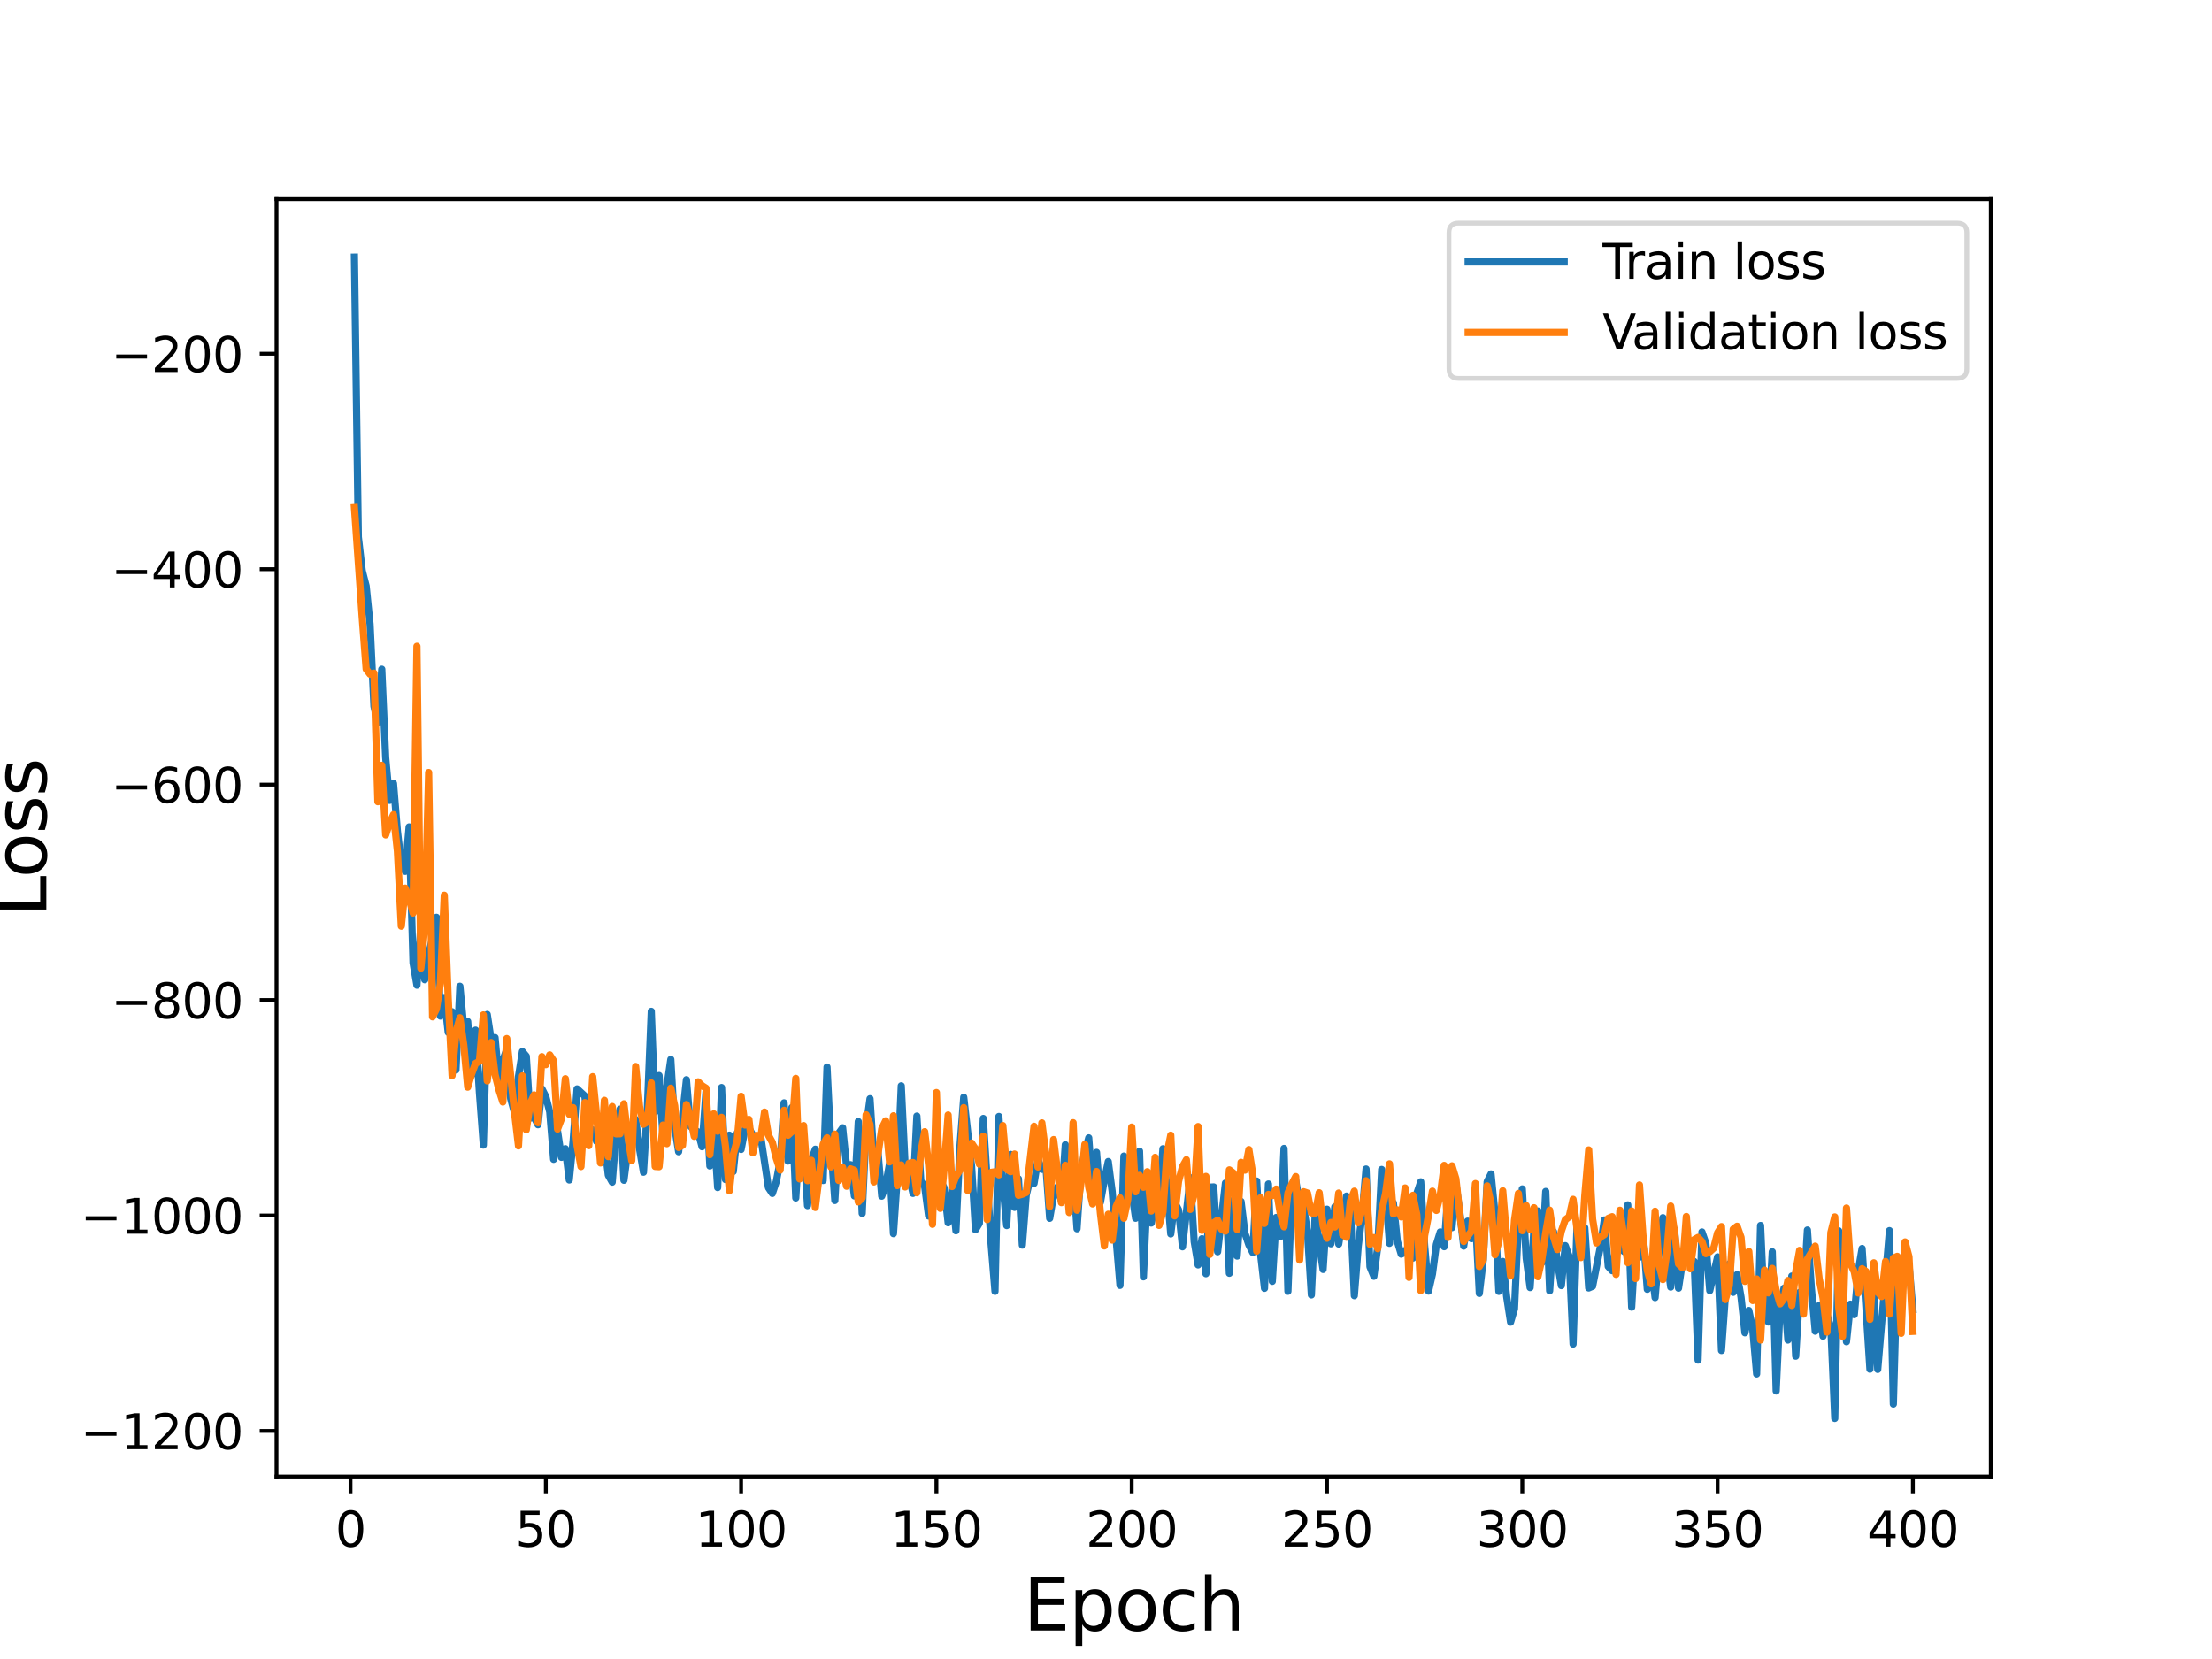 <?xml version="1.0" encoding="utf-8" standalone="no"?>
<!DOCTYPE svg PUBLIC "-//W3C//DTD SVG 1.1//EN"
  "http://www.w3.org/Graphics/SVG/1.1/DTD/svg11.dtd">
<svg height="345.6pt" version="1.1" viewBox="0 0 460.8 345.6" width="460.8pt" xmlns="http://www.w3.org/2000/svg" xmlns:xlink="http://www.w3.org/1999/xlink">
 <defs>
  <style type="text/css">*{stroke-linecap:butt;stroke-linejoin:round;}</style>
 </defs>
 <g id="figure_1">
  <g id="patch_1">
   <path d="M 0 345.6 
L 460.8 345.6 
L 460.8 0 
L 0 0 
z
" style="fill:#ffffff;"/>
  </g>
  <g id="axes_1">
   <g id="patch_2">
    <path d="M 57.6 307.584 
L 414.72 307.584 
L 414.72 41.472 
L 57.6 41.472 
z
" style="fill:#ffffff;"/>
   </g>
   <g id="matplotlib.axis_1">
    <g id="xtick_1">
     <g id="line2d_1">
      <defs>
       <path d="M 0 0 
L 0 3.5 
" id="m3356b178a2" style="stroke:#000000;stroke-width:0.8;"/>
      </defs>
      <g>
       <use style="stroke:#000000;stroke-width:0.8;" x="73.019" xlink:href="#m3356b178a2" y="307.584"/>
      </g>
     </g>
     <g id="text_1">
      <!-- 0 -->
      <g transform="translate(69.838 322.182)scale(0.1 -0.1)">
       <defs>
        <path d="M 2034 4250 
Q 1547 4250 1301 3770 
Q 1056 3291 1056 2328 
Q 1056 1369 1301 889 
Q 1547 409 2034 409 
Q 2525 409 2770 889 
Q 3016 1369 3016 2328 
Q 3016 3291 2770 3770 
Q 2525 4250 2034 4250 
z
M 2034 4750 
Q 2819 4750 3233 4129 
Q 3647 3509 3647 2328 
Q 3647 1150 3233 529 
Q 2819 -91 2034 -91 
Q 1250 -91 836 529 
Q 422 1150 422 2328 
Q 422 3509 836 4129 
Q 1250 4750 2034 4750 
z
" id="DejaVuSans-30" transform="scale(0.016)"/>
       </defs>
       <use xlink:href="#DejaVuSans-30"/>
      </g>
     </g>
    </g>
    <g id="xtick_2">
     <g id="line2d_2">
      <g>
       <use style="stroke:#000000;stroke-width:0.8;" x="113.703" xlink:href="#m3356b178a2" y="307.584"/>
      </g>
     </g>
     <g id="text_2">
      <!-- 50 -->
      <g transform="translate(107.34 322.182)scale(0.1 -0.1)">
       <defs>
        <path d="M 691 4666 
L 3169 4666 
L 3169 4134 
L 1269 4134 
L 1269 2991 
Q 1406 3038 1543 3061 
Q 1681 3084 1819 3084 
Q 2600 3084 3056 2656 
Q 3513 2228 3513 1497 
Q 3513 744 3044 326 
Q 2575 -91 1722 -91 
Q 1428 -91 1123 -41 
Q 819 9 494 109 
L 494 744 
Q 775 591 1075 516 
Q 1375 441 1709 441 
Q 2250 441 2565 725 
Q 2881 1009 2881 1497 
Q 2881 1984 2565 2268 
Q 2250 2553 1709 2553 
Q 1456 2553 1204 2497 
Q 953 2441 691 2322 
L 691 4666 
z
" id="DejaVuSans-35" transform="scale(0.016)"/>
       </defs>
       <use xlink:href="#DejaVuSans-35"/>
       <use x="63.623" xlink:href="#DejaVuSans-30"/>
      </g>
     </g>
    </g>
    <g id="xtick_3">
     <g id="line2d_3">
      <g>
       <use style="stroke:#000000;stroke-width:0.8;" x="154.386" xlink:href="#m3356b178a2" y="307.584"/>
      </g>
     </g>
     <g id="text_3">
      <!-- 100 -->
      <g transform="translate(144.842 322.182)scale(0.1 -0.1)">
       <defs>
        <path d="M 794 531 
L 1825 531 
L 1825 4091 
L 703 3866 
L 703 4441 
L 1819 4666 
L 2450 4666 
L 2450 531 
L 3481 531 
L 3481 0 
L 794 0 
L 794 531 
z
" id="DejaVuSans-31" transform="scale(0.016)"/>
       </defs>
       <use xlink:href="#DejaVuSans-31"/>
       <use x="63.623" xlink:href="#DejaVuSans-30"/>
       <use x="127.246" xlink:href="#DejaVuSans-30"/>
      </g>
     </g>
    </g>
    <g id="xtick_4">
     <g id="line2d_4">
      <g>
       <use style="stroke:#000000;stroke-width:0.8;" x="195.07" xlink:href="#m3356b178a2" y="307.584"/>
      </g>
     </g>
     <g id="text_4">
      <!-- 150 -->
      <g transform="translate(185.526 322.182)scale(0.1 -0.1)">
       <use xlink:href="#DejaVuSans-31"/>
       <use x="63.623" xlink:href="#DejaVuSans-35"/>
       <use x="127.246" xlink:href="#DejaVuSans-30"/>
      </g>
     </g>
    </g>
    <g id="xtick_5">
     <g id="line2d_5">
      <g>
       <use style="stroke:#000000;stroke-width:0.8;" x="235.753" xlink:href="#m3356b178a2" y="307.584"/>
      </g>
     </g>
     <g id="text_5">
      <!-- 200 -->
      <g transform="translate(226.209 322.182)scale(0.1 -0.1)">
       <defs>
        <path d="M 1228 531 
L 3431 531 
L 3431 0 
L 469 0 
L 469 531 
Q 828 903 1448 1529 
Q 2069 2156 2228 2338 
Q 2531 2678 2651 2914 
Q 2772 3150 2772 3378 
Q 2772 3750 2511 3984 
Q 2250 4219 1831 4219 
Q 1534 4219 1204 4116 
Q 875 4013 500 3803 
L 500 4441 
Q 881 4594 1212 4672 
Q 1544 4750 1819 4750 
Q 2544 4750 2975 4387 
Q 3406 4025 3406 3419 
Q 3406 3131 3298 2873 
Q 3191 2616 2906 2266 
Q 2828 2175 2409 1742 
Q 1991 1309 1228 531 
z
" id="DejaVuSans-32" transform="scale(0.016)"/>
       </defs>
       <use xlink:href="#DejaVuSans-32"/>
       <use x="63.623" xlink:href="#DejaVuSans-30"/>
       <use x="127.246" xlink:href="#DejaVuSans-30"/>
      </g>
     </g>
    </g>
    <g id="xtick_6">
     <g id="line2d_6">
      <g>
       <use style="stroke:#000000;stroke-width:0.8;" x="276.437" xlink:href="#m3356b178a2" y="307.584"/>
      </g>
     </g>
     <g id="text_6">
      <!-- 250 -->
      <g transform="translate(266.893 322.182)scale(0.1 -0.1)">
       <use xlink:href="#DejaVuSans-32"/>
       <use x="63.623" xlink:href="#DejaVuSans-35"/>
       <use x="127.246" xlink:href="#DejaVuSans-30"/>
      </g>
     </g>
    </g>
    <g id="xtick_7">
     <g id="line2d_7">
      <g>
       <use style="stroke:#000000;stroke-width:0.8;" x="317.12" xlink:href="#m3356b178a2" y="307.584"/>
      </g>
     </g>
     <g id="text_7">
      <!-- 300 -->
      <g transform="translate(307.576 322.182)scale(0.1 -0.1)">
       <defs>
        <path d="M 2597 2516 
Q 3050 2419 3304 2112 
Q 3559 1806 3559 1356 
Q 3559 666 3084 287 
Q 2609 -91 1734 -91 
Q 1441 -91 1130 -33 
Q 819 25 488 141 
L 488 750 
Q 750 597 1062 519 
Q 1375 441 1716 441 
Q 2309 441 2620 675 
Q 2931 909 2931 1356 
Q 2931 1769 2642 2001 
Q 2353 2234 1838 2234 
L 1294 2234 
L 1294 2753 
L 1863 2753 
Q 2328 2753 2575 2939 
Q 2822 3125 2822 3475 
Q 2822 3834 2567 4026 
Q 2313 4219 1838 4219 
Q 1578 4219 1281 4162 
Q 984 4106 628 3988 
L 628 4550 
Q 988 4650 1302 4700 
Q 1616 4750 1894 4750 
Q 2613 4750 3031 4423 
Q 3450 4097 3450 3541 
Q 3450 3153 3228 2886 
Q 3006 2619 2597 2516 
z
" id="DejaVuSans-33" transform="scale(0.016)"/>
       </defs>
       <use xlink:href="#DejaVuSans-33"/>
       <use x="63.623" xlink:href="#DejaVuSans-30"/>
       <use x="127.246" xlink:href="#DejaVuSans-30"/>
      </g>
     </g>
    </g>
    <g id="xtick_8">
     <g id="line2d_8">
      <g>
       <use style="stroke:#000000;stroke-width:0.8;" x="357.804" xlink:href="#m3356b178a2" y="307.584"/>
      </g>
     </g>
     <g id="text_8">
      <!-- 350 -->
      <g transform="translate(348.26 322.182)scale(0.1 -0.1)">
       <use xlink:href="#DejaVuSans-33"/>
       <use x="63.623" xlink:href="#DejaVuSans-35"/>
       <use x="127.246" xlink:href="#DejaVuSans-30"/>
      </g>
     </g>
    </g>
    <g id="xtick_9">
     <g id="line2d_9">
      <g>
       <use style="stroke:#000000;stroke-width:0.8;" x="398.487" xlink:href="#m3356b178a2" y="307.584"/>
      </g>
     </g>
     <g id="text_9">
      <!-- 400 -->
      <g transform="translate(388.944 322.182)scale(0.1 -0.1)">
       <defs>
        <path d="M 2419 4116 
L 825 1625 
L 2419 1625 
L 2419 4116 
z
M 2253 4666 
L 3047 4666 
L 3047 1625 
L 3713 1625 
L 3713 1100 
L 3047 1100 
L 3047 0 
L 2419 0 
L 2419 1100 
L 313 1100 
L 313 1709 
L 2253 4666 
z
" id="DejaVuSans-34" transform="scale(0.016)"/>
       </defs>
       <use xlink:href="#DejaVuSans-34"/>
       <use x="63.623" xlink:href="#DejaVuSans-30"/>
       <use x="127.246" xlink:href="#DejaVuSans-30"/>
      </g>
     </g>
    </g>
    <g id="text_10">
     <!-- Epoch -->
     <g transform="translate(213.194 339.66)scale(0.15 -0.15)">
      <defs>
       <path d="M 628 4666 
L 3578 4666 
L 3578 4134 
L 1259 4134 
L 1259 2753 
L 3481 2753 
L 3481 2222 
L 1259 2222 
L 1259 531 
L 3634 531 
L 3634 0 
L 628 0 
L 628 4666 
z
" id="DejaVuSans-45" transform="scale(0.016)"/>
       <path d="M 1159 525 
L 1159 -1331 
L 581 -1331 
L 581 3500 
L 1159 3500 
L 1159 2969 
Q 1341 3281 1617 3432 
Q 1894 3584 2278 3584 
Q 2916 3584 3314 3078 
Q 3713 2572 3713 1747 
Q 3713 922 3314 415 
Q 2916 -91 2278 -91 
Q 1894 -91 1617 61 
Q 1341 213 1159 525 
z
M 3116 1747 
Q 3116 2381 2855 2742 
Q 2594 3103 2138 3103 
Q 1681 3103 1420 2742 
Q 1159 2381 1159 1747 
Q 1159 1113 1420 752 
Q 1681 391 2138 391 
Q 2594 391 2855 752 
Q 3116 1113 3116 1747 
z
" id="DejaVuSans-70" transform="scale(0.016)"/>
       <path d="M 1959 3097 
Q 1497 3097 1228 2736 
Q 959 2375 959 1747 
Q 959 1119 1226 758 
Q 1494 397 1959 397 
Q 2419 397 2687 759 
Q 2956 1122 2956 1747 
Q 2956 2369 2687 2733 
Q 2419 3097 1959 3097 
z
M 1959 3584 
Q 2709 3584 3137 3096 
Q 3566 2609 3566 1747 
Q 3566 888 3137 398 
Q 2709 -91 1959 -91 
Q 1206 -91 779 398 
Q 353 888 353 1747 
Q 353 2609 779 3096 
Q 1206 3584 1959 3584 
z
" id="DejaVuSans-6f" transform="scale(0.016)"/>
       <path d="M 3122 3366 
L 3122 2828 
Q 2878 2963 2633 3030 
Q 2388 3097 2138 3097 
Q 1578 3097 1268 2742 
Q 959 2388 959 1747 
Q 959 1106 1268 751 
Q 1578 397 2138 397 
Q 2388 397 2633 464 
Q 2878 531 3122 666 
L 3122 134 
Q 2881 22 2623 -34 
Q 2366 -91 2075 -91 
Q 1284 -91 818 406 
Q 353 903 353 1747 
Q 353 2603 823 3093 
Q 1294 3584 2113 3584 
Q 2378 3584 2631 3529 
Q 2884 3475 3122 3366 
z
" id="DejaVuSans-63" transform="scale(0.016)"/>
       <path d="M 3513 2113 
L 3513 0 
L 2938 0 
L 2938 2094 
Q 2938 2591 2744 2837 
Q 2550 3084 2163 3084 
Q 1697 3084 1428 2787 
Q 1159 2491 1159 1978 
L 1159 0 
L 581 0 
L 581 4863 
L 1159 4863 
L 1159 2956 
Q 1366 3272 1645 3428 
Q 1925 3584 2291 3584 
Q 2894 3584 3203 3211 
Q 3513 2838 3513 2113 
z
" id="DejaVuSans-68" transform="scale(0.016)"/>
      </defs>
      <use xlink:href="#DejaVuSans-45"/>
      <use x="63.184" xlink:href="#DejaVuSans-70"/>
      <use x="126.66" xlink:href="#DejaVuSans-6f"/>
      <use x="187.842" xlink:href="#DejaVuSans-63"/>
      <use x="242.822" xlink:href="#DejaVuSans-68"/>
     </g>
    </g>
   </g>
   <g id="matplotlib.axis_2">
    <g id="ytick_1">
     <g id="line2d_10">
      <defs>
       <path d="M 0 0 
L -3.5 0 
" id="m4e5c929702" style="stroke:#000000;stroke-width:0.8;"/>
      </defs>
      <g>
       <use style="stroke:#000000;stroke-width:0.8;" x="57.6" xlink:href="#m4e5c929702" y="298.089"/>
      </g>
     </g>
     <g id="text_11">
      <!-- −1200 -->
      <g transform="translate(16.77 301.888)scale(0.1 -0.1)">
       <defs>
        <path d="M 678 2272 
L 4684 2272 
L 4684 1741 
L 678 1741 
L 678 2272 
z
" id="DejaVuSans-2212" transform="scale(0.016)"/>
       </defs>
       <use xlink:href="#DejaVuSans-2212"/>
       <use x="83.789" xlink:href="#DejaVuSans-31"/>
       <use x="147.412" xlink:href="#DejaVuSans-32"/>
       <use x="211.035" xlink:href="#DejaVuSans-30"/>
       <use x="274.658" xlink:href="#DejaVuSans-30"/>
      </g>
     </g>
    </g>
    <g id="ytick_2">
     <g id="line2d_11">
      <g>
       <use style="stroke:#000000;stroke-width:0.8;" x="57.6" xlink:href="#m4e5c929702" y="253.209"/>
      </g>
     </g>
     <g id="text_12">
      <!-- −1000 -->
      <g transform="translate(16.77 257.008)scale(0.1 -0.1)">
       <use xlink:href="#DejaVuSans-2212"/>
       <use x="83.789" xlink:href="#DejaVuSans-31"/>
       <use x="147.412" xlink:href="#DejaVuSans-30"/>
       <use x="211.035" xlink:href="#DejaVuSans-30"/>
       <use x="274.658" xlink:href="#DejaVuSans-30"/>
      </g>
     </g>
    </g>
    <g id="ytick_3">
     <g id="line2d_12">
      <g>
       <use style="stroke:#000000;stroke-width:0.8;" x="57.6" xlink:href="#m4e5c929702" y="208.328"/>
      </g>
     </g>
     <g id="text_13">
      <!-- −800 -->
      <g transform="translate(23.133 212.127)scale(0.1 -0.1)">
       <defs>
        <path d="M 2034 2216 
Q 1584 2216 1326 1975 
Q 1069 1734 1069 1313 
Q 1069 891 1326 650 
Q 1584 409 2034 409 
Q 2484 409 2743 651 
Q 3003 894 3003 1313 
Q 3003 1734 2745 1975 
Q 2488 2216 2034 2216 
z
M 1403 2484 
Q 997 2584 770 2862 
Q 544 3141 544 3541 
Q 544 4100 942 4425 
Q 1341 4750 2034 4750 
Q 2731 4750 3128 4425 
Q 3525 4100 3525 3541 
Q 3525 3141 3298 2862 
Q 3072 2584 2669 2484 
Q 3125 2378 3379 2068 
Q 3634 1759 3634 1313 
Q 3634 634 3220 271 
Q 2806 -91 2034 -91 
Q 1263 -91 848 271 
Q 434 634 434 1313 
Q 434 1759 690 2068 
Q 947 2378 1403 2484 
z
M 1172 3481 
Q 1172 3119 1398 2916 
Q 1625 2713 2034 2713 
Q 2441 2713 2670 2916 
Q 2900 3119 2900 3481 
Q 2900 3844 2670 4047 
Q 2441 4250 2034 4250 
Q 1625 4250 1398 4047 
Q 1172 3844 1172 3481 
z
" id="DejaVuSans-38" transform="scale(0.016)"/>
       </defs>
       <use xlink:href="#DejaVuSans-2212"/>
       <use x="83.789" xlink:href="#DejaVuSans-38"/>
       <use x="147.412" xlink:href="#DejaVuSans-30"/>
       <use x="211.035" xlink:href="#DejaVuSans-30"/>
      </g>
     </g>
    </g>
    <g id="ytick_4">
     <g id="line2d_13">
      <g>
       <use style="stroke:#000000;stroke-width:0.8;" x="57.6" xlink:href="#m4e5c929702" y="163.448"/>
      </g>
     </g>
     <g id="text_14">
      <!-- −600 -->
      <g transform="translate(23.133 167.247)scale(0.1 -0.1)">
       <defs>
        <path d="M 2113 2584 
Q 1688 2584 1439 2293 
Q 1191 2003 1191 1497 
Q 1191 994 1439 701 
Q 1688 409 2113 409 
Q 2538 409 2786 701 
Q 3034 994 3034 1497 
Q 3034 2003 2786 2293 
Q 2538 2584 2113 2584 
z
M 3366 4563 
L 3366 3988 
Q 3128 4100 2886 4159 
Q 2644 4219 2406 4219 
Q 1781 4219 1451 3797 
Q 1122 3375 1075 2522 
Q 1259 2794 1537 2939 
Q 1816 3084 2150 3084 
Q 2853 3084 3261 2657 
Q 3669 2231 3669 1497 
Q 3669 778 3244 343 
Q 2819 -91 2113 -91 
Q 1303 -91 875 529 
Q 447 1150 447 2328 
Q 447 3434 972 4092 
Q 1497 4750 2381 4750 
Q 2619 4750 2861 4703 
Q 3103 4656 3366 4563 
z
" id="DejaVuSans-36" transform="scale(0.016)"/>
       </defs>
       <use xlink:href="#DejaVuSans-2212"/>
       <use x="83.789" xlink:href="#DejaVuSans-36"/>
       <use x="147.412" xlink:href="#DejaVuSans-30"/>
       <use x="211.035" xlink:href="#DejaVuSans-30"/>
      </g>
     </g>
    </g>
    <g id="ytick_5">
     <g id="line2d_14">
      <g>
       <use style="stroke:#000000;stroke-width:0.8;" x="57.6" xlink:href="#m4e5c929702" y="118.567"/>
      </g>
     </g>
     <g id="text_15">
      <!-- −400 -->
      <g transform="translate(23.133 122.366)scale(0.1 -0.1)">
       <use xlink:href="#DejaVuSans-2212"/>
       <use x="83.789" xlink:href="#DejaVuSans-34"/>
       <use x="147.412" xlink:href="#DejaVuSans-30"/>
       <use x="211.035" xlink:href="#DejaVuSans-30"/>
      </g>
     </g>
    </g>
    <g id="ytick_6">
     <g id="line2d_15">
      <g>
       <use style="stroke:#000000;stroke-width:0.8;" x="57.6" xlink:href="#m4e5c929702" y="73.687"/>
      </g>
     </g>
     <g id="text_16">
      <!-- −200 -->
      <g transform="translate(23.133 77.486)scale(0.1 -0.1)">
       <use xlink:href="#DejaVuSans-2212"/>
       <use x="83.789" xlink:href="#DejaVuSans-32"/>
       <use x="147.412" xlink:href="#DejaVuSans-30"/>
       <use x="211.035" xlink:href="#DejaVuSans-30"/>
      </g>
     </g>
    </g>
    <g id="text_17">
     <!-- Loss -->
     <g transform="translate(9.651 190.979)rotate(-90)scale(0.15 -0.15)">
      <defs>
       <path d="M 628 4666 
L 1259 4666 
L 1259 531 
L 3531 531 
L 3531 0 
L 628 0 
L 628 4666 
z
" id="DejaVuSans-4c" transform="scale(0.016)"/>
       <path d="M 2834 3397 
L 2834 2853 
Q 2591 2978 2328 3040 
Q 2066 3103 1784 3103 
Q 1356 3103 1142 2972 
Q 928 2841 928 2578 
Q 928 2378 1081 2264 
Q 1234 2150 1697 2047 
L 1894 2003 
Q 2506 1872 2764 1633 
Q 3022 1394 3022 966 
Q 3022 478 2636 193 
Q 2250 -91 1575 -91 
Q 1294 -91 989 -36 
Q 684 19 347 128 
L 347 722 
Q 666 556 975 473 
Q 1284 391 1588 391 
Q 1994 391 2212 530 
Q 2431 669 2431 922 
Q 2431 1156 2273 1281 
Q 2116 1406 1581 1522 
L 1381 1569 
Q 847 1681 609 1914 
Q 372 2147 372 2553 
Q 372 3047 722 3315 
Q 1072 3584 1716 3584 
Q 2034 3584 2315 3537 
Q 2597 3491 2834 3397 
z
" id="DejaVuSans-73" transform="scale(0.016)"/>
      </defs>
      <use xlink:href="#DejaVuSans-4c"/>
      <use x="53.963" xlink:href="#DejaVuSans-6f"/>
      <use x="115.145" xlink:href="#DejaVuSans-73"/>
      <use x="167.244" xlink:href="#DejaVuSans-73"/>
     </g>
    </g>
   </g>
   <g id="line2d_16">
    <path clip-path="url(#pac9799d98a)" d="M 73.833 53.568 
L 74.646 111.879 
L 75.46 118.895 
L 76.274 122.078 
L 77.087 130.046 
L 77.901 147.145 
L 78.715 150.592 
L 79.528 139.413 
L 80.342 157.846 
L 81.156 166.731 
L 81.969 163.207 
L 82.783 173.122 
L 83.597 180.081 
L 84.41 181.518 
L 85.224 172.257 
L 86.038 200.57 
L 86.851 205.242 
L 87.665 192.793 
L 88.479 204.099 
L 89.292 198.663 
L 90.106 195.485 
L 90.92 191.103 
L 91.733 211.665 
L 92.547 207.805 
L 93.361 215.055 
L 94.174 210.76 
L 94.988 222.894 
L 95.802 205.456 
L 96.616 214.115 
L 97.429 212.799 
L 98.243 223.945 
L 99.057 214.6 
L 99.87 227.644 
L 100.684 238.54 
L 101.498 211.329 
L 102.311 216.637 
L 103.125 216.149 
L 103.939 225.157 
L 104.752 220.846 
L 105.566 218.654 
L 106.38 228.878 
L 107.193 231.876 
L 108.007 224.241 
L 108.821 219.056 
L 109.634 220.035 
L 110.448 232.911 
L 111.262 232.735 
L 112.075 234.304 
L 112.889 226.825 
L 113.703 228.44 
L 114.516 231.619 
L 115.33 241.506 
L 116.144 235.604 
L 116.957 241.097 
L 117.771 239.296 
L 118.585 245.817 
L 119.398 237.579 
L 120.212 226.837 
L 121.839 228.337 
L 122.653 236.711 
L 123.467 235.375 
L 124.28 237.777 
L 125.094 233.24 
L 125.908 238.032 
L 126.721 244.82 
L 127.535 246.263 
L 128.349 236.113 
L 129.162 231.062 
L 129.976 245.87 
L 130.79 239.589 
L 131.603 236.009 
L 132.417 233.194 
L 133.231 239.344 
L 134.044 244.191 
L 134.858 230.785 
L 135.672 210.678 
L 136.485 231.595 
L 137.299 224.053 
L 138.113 236.727 
L 138.926 226.292 
L 139.74 220.694 
L 140.554 234.863 
L 141.367 239.929 
L 142.995 224.92 
L 143.808 234.592 
L 144.622 235.362 
L 145.436 235.814 
L 146.249 238.888 
L 147.063 227.48 
L 147.877 242.894 
L 148.69 235.065 
L 149.504 247.394 
L 150.318 226.555 
L 151.131 245.72 
L 151.945 236.477 
L 152.759 244.036 
L 153.572 236.004 
L 154.386 239.455 
L 155.2 235.202 
L 156.013 234.995 
L 156.827 236.485 
L 157.641 236.872 
L 158.454 236.675 
L 160.082 247.404 
L 160.895 248.615 
L 161.709 246.16 
L 162.523 241.909 
L 163.336 229.746 
L 164.15 241.868 
L 164.964 230.726 
L 165.777 249.562 
L 166.591 236.311 
L 167.405 238.326 
L 168.219 251.153 
L 169.032 241.603 
L 169.846 239.403 
L 170.66 244.45 
L 171.473 245.921 
L 172.287 222.288 
L 173.101 238.907 
L 173.914 250.09 
L 174.728 236.078 
L 175.542 234.945 
L 176.355 242.889 
L 177.169 242.625 
L 177.983 249.134 
L 178.796 233.637 
L 179.61 252.785 
L 180.424 234.801 
L 181.237 228.887 
L 182.051 241.542 
L 182.865 239.579 
L 183.678 249.181 
L 184.492 247.042 
L 185.306 242.408 
L 186.119 256.992 
L 186.933 245.037 
L 187.747 226.194 
L 188.56 243.027 
L 189.374 245.052 
L 190.188 248.607 
L 191.001 232.496 
L 191.815 246.013 
L 192.629 247.179 
L 193.442 253.317 
L 194.256 249.467 
L 195.07 246.88 
L 195.883 245.889 
L 196.697 247.468 
L 197.511 254.726 
L 198.324 248.289 
L 199.138 256.391 
L 199.952 239.203 
L 200.765 228.572 
L 202.393 242.904 
L 203.206 256.189 
L 204.02 254.837 
L 204.834 232.994 
L 206.461 259.114 
L 207.275 269.012 
L 208.088 232.579 
L 208.902 246.83 
L 209.716 255.309 
L 210.529 240.487 
L 211.343 251.514 
L 212.157 245.567 
L 212.97 259.383 
L 213.784 248.969 
L 214.598 245.639 
L 215.411 246.527 
L 216.225 241.515 
L 217.039 243.604 
L 217.852 242.644 
L 218.666 253.797 
L 219.48 248.991 
L 220.293 247.268 
L 221.107 250.18 
L 221.921 238.47 
L 222.734 249.443 
L 223.548 244.515 
L 224.362 255.98 
L 225.175 243.862 
L 225.989 240.072 
L 226.803 237.036 
L 227.616 247.851 
L 228.43 240.063 
L 229.244 250.441 
L 230.057 245.814 
L 230.871 241.97 
L 231.685 248.217 
L 233.312 267.775 
L 234.126 240.831 
L 234.939 245.338 
L 235.753 248.199 
L 236.567 253.789 
L 237.381 239.805 
L 238.194 265.992 
L 239.008 248.176 
L 239.822 254.788 
L 240.635 251.4 
L 241.449 250.206 
L 242.263 239.304 
L 243.076 247.422 
L 243.89 257.053 
L 244.704 250.462 
L 245.517 252.034 
L 246.331 259.735 
L 247.958 245.336 
L 248.772 258.662 
L 249.586 263.503 
L 250.399 258.054 
L 251.213 265.34 
L 252.027 247.307 
L 252.84 247.259 
L 253.654 260.765 
L 255.281 246.461 
L 256.095 265.252 
L 256.909 250.028 
L 257.722 261.669 
L 258.536 250.294 
L 259.35 256.914 
L 260.163 259.334 
L 260.977 260.925 
L 261.791 246.035 
L 262.604 261.272 
L 263.418 268.386 
L 264.232 246.648 
L 265.045 266.932 
L 265.859 253.623 
L 266.673 257.662 
L 267.486 239.241 
L 268.3 269.001 
L 269.114 247.767 
L 269.927 245.979 
L 270.741 250.603 
L 271.555 251.372 
L 272.368 256.688 
L 273.182 269.764 
L 273.996 252.503 
L 274.809 259.129 
L 275.623 264.452 
L 276.437 251.901 
L 277.25 259.106 
L 278.064 251.408 
L 278.878 259.164 
L 280.505 249.175 
L 281.319 252.438 
L 282.132 269.918 
L 282.946 259.59 
L 283.76 252.891 
L 284.573 243.528 
L 285.387 263.906 
L 286.201 265.876 
L 287.014 259.724 
L 287.828 243.623 
L 288.642 248.512 
L 289.455 259.014 
L 290.269 250.601 
L 291.083 258.568 
L 291.896 261.259 
L 292.71 260.891 
L 293.524 259.308 
L 294.337 262.082 
L 295.151 248.61 
L 295.965 246.196 
L 296.778 259.462 
L 297.592 268.96 
L 298.406 265.395 
L 299.219 259.251 
L 300.033 256.636 
L 300.847 259.711 
L 301.66 247.942 
L 302.474 255.742 
L 303.288 246.587 
L 304.101 252.54 
L 304.915 259.587 
L 305.729 254.392 
L 306.543 258.039 
L 307.356 253.446 
L 308.17 269.448 
L 308.984 262.525 
L 309.797 246.172 
L 310.611 244.556 
L 311.425 252.742 
L 312.238 269.019 
L 313.052 262.787 
L 313.866 270.128 
L 314.679 275.427 
L 315.493 272.666 
L 316.307 254.802 
L 317.12 247.671 
L 317.934 262.12 
L 318.748 268.231 
L 319.561 255.877 
L 320.375 252.268 
L 321.189 263.053 
L 322.002 248.2 
L 322.816 268.904 
L 323.63 256.583 
L 324.443 263.012 
L 325.257 267.822 
L 326.071 259.489 
L 326.884 261.729 
L 327.698 280.002 
L 328.512 255.513 
L 329.325 255.954 
L 330.139 255.77 
L 330.953 268.312 
L 331.766 267.955 
L 333.394 259.681 
L 334.207 254.146 
L 335.021 263.831 
L 335.835 264.706 
L 336.648 259.695 
L 337.462 258.415 
L 338.276 260.689 
L 339.089 251 
L 339.903 272.308 
L 340.717 258.167 
L 341.53 261.904 
L 342.344 257.804 
L 343.158 268.591 
L 343.971 263.66 
L 344.785 270.317 
L 345.599 260.929 
L 346.412 253.666 
L 347.226 262.157 
L 348.04 268.127 
L 348.853 256.138 
L 349.667 268.354 
L 351.294 257.436 
L 352.108 262.359 
L 352.922 262.785 
L 353.735 283.332 
L 354.549 256.64 
L 355.363 258.997 
L 356.176 268.864 
L 357.804 261.831 
L 358.617 281.34 
L 359.431 269.87 
L 360.245 263.284 
L 361.058 269.223 
L 361.872 265.524 
L 362.686 270.243 
L 363.499 277.647 
L 364.313 273.002 
L 365.127 276.942 
L 365.94 286.223 
L 366.754 255.288 
L 367.568 273.678 
L 368.381 275.397 
L 369.195 260.772 
L 370.009 289.773 
L 370.822 272.342 
L 371.636 268.367 
L 372.45 279.158 
L 373.263 265.834 
L 374.077 282.523 
L 374.891 269.228 
L 375.704 269.668 
L 376.518 256.235 
L 377.332 268.255 
L 378.146 277.317 
L 378.959 271.961 
L 379.773 278.362 
L 380.587 273.845 
L 381.4 276.635 
L 382.214 295.488 
L 383.028 256.394 
L 384.655 279.512 
L 385.469 271.686 
L 386.282 273.865 
L 387.096 264.82 
L 387.91 260.087 
L 389.537 285.233 
L 390.351 269.493 
L 391.164 285.28 
L 393.605 256.365 
L 394.419 292.505 
L 395.233 263.489 
L 396.046 264.818 
L 396.86 260.294 
L 397.674 263.369 
L 398.487 272.838 
L 398.487 272.838 
" style="fill:none;stroke:#1f77b4;stroke-linecap:square;stroke-width:1.5;"/>
   </g>
   <g id="line2d_17">
    <path clip-path="url(#pac9799d98a)" d="M 73.833 105.736 
L 75.46 128.74 
L 76.274 139.373 
L 77.087 140.447 
L 77.901 140.222 
L 78.715 167.011 
L 79.528 159.433 
L 80.342 173.927 
L 81.156 171.476 
L 81.969 169.711 
L 82.783 177.297 
L 83.597 192.944 
L 84.41 185.015 
L 85.224 187.166 
L 86.038 190.209 
L 86.851 134.634 
L 87.665 201.714 
L 88.479 193.028 
L 89.292 160.919 
L 90.106 211.829 
L 90.92 210.171 
L 91.733 204.92 
L 92.547 186.49 
L 93.361 207.91 
L 94.174 224.078 
L 94.988 214.944 
L 95.802 212.012 
L 96.616 217.748 
L 97.429 226.477 
L 98.243 223.729 
L 99.057 221.529 
L 99.87 221.109 
L 100.684 211.423 
L 101.498 225.168 
L 102.311 217.18 
L 103.125 223.832 
L 103.939 227.048 
L 104.752 229.57 
L 105.566 216.355 
L 107.193 231.869 
L 108.007 238.714 
L 108.821 224.125 
L 109.634 235.358 
L 110.448 229.884 
L 111.262 228.087 
L 112.075 233.883 
L 112.889 220.123 
L 113.703 221.791 
L 114.516 219.756 
L 115.33 221.008 
L 116.144 235.214 
L 116.957 233.074 
L 117.771 224.712 
L 118.585 232.119 
L 119.398 230.743 
L 120.212 238.661 
L 121.026 243.021 
L 121.839 229.695 
L 122.653 238.667 
L 123.467 224.293 
L 124.28 232.322 
L 125.094 242.266 
L 125.908 229.218 
L 126.721 240.949 
L 127.535 230.505 
L 128.349 236.203 
L 129.162 236.186 
L 129.976 229.937 
L 130.79 236.738 
L 131.603 241.761 
L 132.417 222.169 
L 133.231 230.486 
L 134.044 234.205 
L 134.858 233.712 
L 135.672 225.585 
L 136.485 242.996 
L 137.299 243.044 
L 138.113 234.365 
L 138.926 238.252 
L 139.74 226.686 
L 140.554 230.356 
L 141.367 239.043 
L 142.181 238.587 
L 142.995 230.094 
L 143.808 232.742 
L 144.622 236.724 
L 145.436 225.37 
L 146.249 226.168 
L 147.063 226.682 
L 147.877 240.544 
L 148.69 232.025 
L 149.504 235.647 
L 150.318 232.755 
L 151.131 238.801 
L 151.945 248.061 
L 152.759 240.506 
L 153.572 237.527 
L 154.386 228.379 
L 155.2 234.362 
L 156.013 233.188 
L 156.827 240.154 
L 157.641 236.518 
L 158.454 237.099 
L 159.268 231.661 
L 160.082 236.5 
L 160.895 237.974 
L 161.709 241.272 
L 162.523 243.751 
L 163.336 231.292 
L 164.15 236.489 
L 164.964 235.726 
L 165.777 224.651 
L 166.591 245.594 
L 167.405 234.478 
L 168.219 245.963 
L 169.032 241.718 
L 169.846 251.536 
L 171.473 238.36 
L 172.287 237.014 
L 173.101 243.096 
L 173.914 236.264 
L 174.728 245.919 
L 175.542 243.197 
L 176.355 247.117 
L 177.169 243.487 
L 177.983 243.795 
L 178.796 250.378 
L 179.61 249.545 
L 180.424 232.222 
L 181.237 234.229 
L 182.051 246.226 
L 183.678 235.152 
L 184.492 233.488 
L 185.306 242.039 
L 186.119 232.441 
L 186.933 246.979 
L 187.747 242.673 
L 188.56 247.262 
L 189.374 242.342 
L 190.188 242.166 
L 191.001 248.474 
L 191.815 240.094 
L 192.629 235.751 
L 193.442 242.715 
L 194.256 255.049 
L 195.07 227.596 
L 195.883 251.729 
L 196.697 243.222 
L 197.511 232.272 
L 198.324 247.181 
L 199.138 245.055 
L 199.952 243.781 
L 200.765 230.736 
L 201.579 247.994 
L 202.393 238.115 
L 203.206 239.353 
L 204.02 242.512 
L 204.834 236.678 
L 205.647 254.068 
L 206.461 244.227 
L 207.275 244.107 
L 208.088 244.741 
L 208.902 234.473 
L 209.716 243.562 
L 210.529 244.081 
L 211.343 240.41 
L 212.157 249.003 
L 212.97 248.776 
L 213.784 248.419 
L 215.411 234.622 
L 216.225 243.108 
L 217.039 233.908 
L 217.852 240.276 
L 218.666 251.356 
L 219.48 237.394 
L 221.107 250.534 
L 221.921 242.742 
L 222.734 252.599 
L 223.548 233.875 
L 224.362 252.113 
L 225.175 246.551 
L 225.989 238.388 
L 226.803 247.352 
L 227.616 250.806 
L 228.43 244.04 
L 229.244 252.794 
L 230.057 259.551 
L 230.871 252.943 
L 231.685 258.33 
L 232.498 251.345 
L 233.312 249.529 
L 234.126 253.795 
L 234.939 249.83 
L 235.753 234.793 
L 236.567 248.275 
L 237.381 244.845 
L 238.194 247.332 
L 239.008 244.082 
L 239.822 252.277 
L 240.635 241.095 
L 241.449 255.272 
L 242.263 252.479 
L 243.076 240.44 
L 243.89 236.478 
L 244.704 253.299 
L 245.517 246.101 
L 246.331 243.043 
L 247.145 241.599 
L 247.958 251.944 
L 248.772 248.79 
L 249.586 234.684 
L 250.399 256.294 
L 251.213 245.068 
L 252.027 261.321 
L 252.84 254.719 
L 253.654 254.198 
L 254.468 256.062 
L 255.281 256.459 
L 256.095 243.708 
L 256.909 244.332 
L 257.722 256.128 
L 258.536 242.138 
L 259.35 243.759 
L 260.163 239.476 
L 260.977 244.604 
L 261.791 260.639 
L 262.604 249.503 
L 263.418 254.859 
L 264.232 248.821 
L 265.045 249.07 
L 265.859 247.705 
L 266.673 252.578 
L 267.486 255.571 
L 268.3 248.511 
L 269.114 246.646 
L 269.927 245.1 
L 270.741 262.496 
L 271.555 248.251 
L 272.368 248.533 
L 273.182 252.666 
L 273.996 252.735 
L 274.809 248.474 
L 275.623 255.315 
L 276.437 257.957 
L 277.25 254.66 
L 278.064 255.611 
L 278.878 248.529 
L 279.691 257.197 
L 280.505 257.74 
L 281.319 250.177 
L 282.132 248.144 
L 282.946 254.722 
L 283.76 251.959 
L 284.573 245.968 
L 285.387 259.222 
L 286.201 257.81 
L 287.014 260.125 
L 287.828 252.262 
L 288.642 248.609 
L 289.455 242.446 
L 290.269 252.895 
L 291.083 252.032 
L 291.896 253.51 
L 292.71 247.472 
L 293.524 266.111 
L 294.337 249.01 
L 295.151 253.061 
L 295.965 268.859 
L 296.778 257.401 
L 297.592 253.183 
L 298.406 248.136 
L 299.219 252.155 
L 300.033 248.987 
L 300.847 242.77 
L 301.66 257.789 
L 302.474 242.861 
L 303.288 245.542 
L 304.101 252.935 
L 304.915 258.629 
L 306.543 256.457 
L 307.356 246.557 
L 308.17 263.852 
L 308.984 262.401 
L 309.797 247.037 
L 310.611 250.681 
L 311.425 261.398 
L 312.238 258.722 
L 313.052 248.059 
L 313.866 257.936 
L 314.679 265.809 
L 315.493 254.191 
L 316.307 248.615 
L 317.12 256.37 
L 317.934 251.145 
L 318.748 256.129 
L 319.561 251.591 
L 320.375 265.961 
L 321.189 262.397 
L 322.002 256.778 
L 322.816 252.097 
L 323.63 257.667 
L 324.443 260.312 
L 325.257 256.471 
L 326.071 254.104 
L 326.884 253.49 
L 327.698 249.846 
L 329.325 261.985 
L 330.139 249.086 
L 330.953 239.55 
L 331.766 253.94 
L 332.58 258.941 
L 333.394 257.715 
L 334.207 257.205 
L 335.021 253.816 
L 335.835 253.46 
L 336.648 265.481 
L 337.462 252.117 
L 339.089 263.047 
L 339.903 252.258 
L 340.717 266.352 
L 341.53 246.85 
L 342.344 258.638 
L 343.158 264.665 
L 343.971 267.455 
L 344.785 252.321 
L 345.599 263.479 
L 346.412 266.559 
L 347.226 260.987 
L 348.04 251.239 
L 348.853 256.828 
L 349.667 263.304 
L 350.481 264.102 
L 351.294 253.422 
L 352.108 264.311 
L 352.922 258.248 
L 353.735 257.777 
L 354.549 258.657 
L 355.363 261.155 
L 356.176 260.753 
L 356.99 260.014 
L 357.804 256.812 
L 358.617 255.521 
L 359.431 270.717 
L 360.245 267.855 
L 361.058 256.063 
L 361.872 255.446 
L 362.686 257.757 
L 363.499 266.938 
L 364.313 260.697 
L 365.127 270.928 
L 365.94 266.438 
L 366.754 279.15 
L 367.568 264.591 
L 368.381 269.337 
L 369.195 264.229 
L 370.009 268.869 
L 370.822 271.618 
L 371.636 270.53 
L 372.45 266.754 
L 373.263 271.952 
L 374.077 264.929 
L 374.891 260.473 
L 375.704 273.754 
L 376.518 262.276 
L 378.146 259.587 
L 378.959 266.328 
L 379.773 270.413 
L 380.587 277.49 
L 381.4 256.769 
L 382.214 253.506 
L 383.028 272.366 
L 383.841 278.388 
L 384.655 251.655 
L 385.469 263.18 
L 386.282 264.961 
L 387.096 269.355 
L 387.91 264.292 
L 388.723 264.876 
L 389.537 274.852 
L 390.351 263.07 
L 391.164 269.177 
L 391.978 270.094 
L 392.792 262.795 
L 393.605 273.756 
L 394.419 262.099 
L 395.233 261.718 
L 396.046 277.759 
L 396.86 258.715 
L 397.674 261.799 
L 398.487 277.348 
L 398.487 277.348 
" style="fill:none;stroke:#ff7f0e;stroke-linecap:square;stroke-width:1.5;"/>
   </g>
   <g id="patch_3">
    <path d="M 57.6 307.584 
L 57.6 41.472 
" style="fill:none;stroke:#000000;stroke-linecap:square;stroke-linejoin:miter;stroke-width:0.8;"/>
   </g>
   <g id="patch_4">
    <path d="M 414.72 307.584 
L 414.72 41.472 
" style="fill:none;stroke:#000000;stroke-linecap:square;stroke-linejoin:miter;stroke-width:0.8;"/>
   </g>
   <g id="patch_5">
    <path d="M 57.6 307.584 
L 414.72 307.584 
" style="fill:none;stroke:#000000;stroke-linecap:square;stroke-linejoin:miter;stroke-width:0.8;"/>
   </g>
   <g id="patch_6">
    <path d="M 57.6 41.472 
L 414.72 41.472 
" style="fill:none;stroke:#000000;stroke-linecap:square;stroke-linejoin:miter;stroke-width:0.8;"/>
   </g>
   <g id="legend_1">
    <g id="patch_7">
     <path d="M 303.845 78.828 
L 407.72 78.828 
Q 409.72 78.828 409.72 76.828 
L 409.72 48.472 
Q 409.72 46.472 407.72 46.472 
L 303.845 46.472 
Q 301.845 46.472 301.845 48.472 
L 301.845 76.828 
Q 301.845 78.828 303.845 78.828 
z
" style="fill:#ffffff;opacity:0.8;stroke:#cccccc;stroke-linejoin:miter;"/>
    </g>
    <g id="line2d_18">
     <path d="M 305.845 54.57 
L 325.845 54.57 
" style="fill:none;stroke:#1f77b4;stroke-linecap:square;stroke-width:1.5;"/>
    </g>
    <g id="line2d_19"/>
    <g id="text_18">
     <!-- Train loss -->
     <g transform="translate(333.845 58.07)scale(0.1 -0.1)">
      <defs>
       <path d="M -19 4666 
L 3928 4666 
L 3928 4134 
L 2272 4134 
L 2272 0 
L 1638 0 
L 1638 4134 
L -19 4134 
L -19 4666 
z
" id="DejaVuSans-54" transform="scale(0.016)"/>
       <path d="M 2631 2963 
Q 2534 3019 2420 3045 
Q 2306 3072 2169 3072 
Q 1681 3072 1420 2755 
Q 1159 2438 1159 1844 
L 1159 0 
L 581 0 
L 581 3500 
L 1159 3500 
L 1159 2956 
Q 1341 3275 1631 3429 
Q 1922 3584 2338 3584 
Q 2397 3584 2469 3576 
Q 2541 3569 2628 3553 
L 2631 2963 
z
" id="DejaVuSans-72" transform="scale(0.016)"/>
       <path d="M 2194 1759 
Q 1497 1759 1228 1600 
Q 959 1441 959 1056 
Q 959 750 1161 570 
Q 1363 391 1709 391 
Q 2188 391 2477 730 
Q 2766 1069 2766 1631 
L 2766 1759 
L 2194 1759 
z
M 3341 1997 
L 3341 0 
L 2766 0 
L 2766 531 
Q 2569 213 2275 61 
Q 1981 -91 1556 -91 
Q 1019 -91 701 211 
Q 384 513 384 1019 
Q 384 1609 779 1909 
Q 1175 2209 1959 2209 
L 2766 2209 
L 2766 2266 
Q 2766 2663 2505 2880 
Q 2244 3097 1772 3097 
Q 1472 3097 1187 3025 
Q 903 2953 641 2809 
L 641 3341 
Q 956 3463 1253 3523 
Q 1550 3584 1831 3584 
Q 2591 3584 2966 3190 
Q 3341 2797 3341 1997 
z
" id="DejaVuSans-61" transform="scale(0.016)"/>
       <path d="M 603 3500 
L 1178 3500 
L 1178 0 
L 603 0 
L 603 3500 
z
M 603 4863 
L 1178 4863 
L 1178 4134 
L 603 4134 
L 603 4863 
z
" id="DejaVuSans-69" transform="scale(0.016)"/>
       <path d="M 3513 2113 
L 3513 0 
L 2938 0 
L 2938 2094 
Q 2938 2591 2744 2837 
Q 2550 3084 2163 3084 
Q 1697 3084 1428 2787 
Q 1159 2491 1159 1978 
L 1159 0 
L 581 0 
L 581 3500 
L 1159 3500 
L 1159 2956 
Q 1366 3272 1645 3428 
Q 1925 3584 2291 3584 
Q 2894 3584 3203 3211 
Q 3513 2838 3513 2113 
z
" id="DejaVuSans-6e" transform="scale(0.016)"/>
       <path id="DejaVuSans-20" transform="scale(0.016)"/>
       <path d="M 603 4863 
L 1178 4863 
L 1178 0 
L 603 0 
L 603 4863 
z
" id="DejaVuSans-6c" transform="scale(0.016)"/>
      </defs>
      <use xlink:href="#DejaVuSans-54"/>
      <use x="46.334" xlink:href="#DejaVuSans-72"/>
      <use x="87.447" xlink:href="#DejaVuSans-61"/>
      <use x="148.727" xlink:href="#DejaVuSans-69"/>
      <use x="176.51" xlink:href="#DejaVuSans-6e"/>
      <use x="239.889" xlink:href="#DejaVuSans-20"/>
      <use x="271.676" xlink:href="#DejaVuSans-6c"/>
      <use x="299.459" xlink:href="#DejaVuSans-6f"/>
      <use x="360.641" xlink:href="#DejaVuSans-73"/>
      <use x="412.74" xlink:href="#DejaVuSans-73"/>
     </g>
    </g>
    <g id="line2d_20">
     <path d="M 305.845 69.249 
L 325.845 69.249 
" style="fill:none;stroke:#ff7f0e;stroke-linecap:square;stroke-width:1.5;"/>
    </g>
    <g id="line2d_21"/>
    <g id="text_19">
     <!-- Validation loss -->
     <g transform="translate(333.845 72.749)scale(0.1 -0.1)">
      <defs>
       <path d="M 1831 0 
L 50 4666 
L 709 4666 
L 2188 738 
L 3669 4666 
L 4325 4666 
L 2547 0 
L 1831 0 
z
" id="DejaVuSans-56" transform="scale(0.016)"/>
       <path d="M 2906 2969 
L 2906 4863 
L 3481 4863 
L 3481 0 
L 2906 0 
L 2906 525 
Q 2725 213 2448 61 
Q 2172 -91 1784 -91 
Q 1150 -91 751 415 
Q 353 922 353 1747 
Q 353 2572 751 3078 
Q 1150 3584 1784 3584 
Q 2172 3584 2448 3432 
Q 2725 3281 2906 2969 
z
M 947 1747 
Q 947 1113 1208 752 
Q 1469 391 1925 391 
Q 2381 391 2643 752 
Q 2906 1113 2906 1747 
Q 2906 2381 2643 2742 
Q 2381 3103 1925 3103 
Q 1469 3103 1208 2742 
Q 947 2381 947 1747 
z
" id="DejaVuSans-64" transform="scale(0.016)"/>
       <path d="M 1172 4494 
L 1172 3500 
L 2356 3500 
L 2356 3053 
L 1172 3053 
L 1172 1153 
Q 1172 725 1289 603 
Q 1406 481 1766 481 
L 2356 481 
L 2356 0 
L 1766 0 
Q 1100 0 847 248 
Q 594 497 594 1153 
L 594 3053 
L 172 3053 
L 172 3500 
L 594 3500 
L 594 4494 
L 1172 4494 
z
" id="DejaVuSans-74" transform="scale(0.016)"/>
      </defs>
      <use xlink:href="#DejaVuSans-56"/>
      <use x="60.658" xlink:href="#DejaVuSans-61"/>
      <use x="121.938" xlink:href="#DejaVuSans-6c"/>
      <use x="149.721" xlink:href="#DejaVuSans-69"/>
      <use x="177.504" xlink:href="#DejaVuSans-64"/>
      <use x="240.98" xlink:href="#DejaVuSans-61"/>
      <use x="302.26" xlink:href="#DejaVuSans-74"/>
      <use x="341.469" xlink:href="#DejaVuSans-69"/>
      <use x="369.252" xlink:href="#DejaVuSans-6f"/>
      <use x="430.434" xlink:href="#DejaVuSans-6e"/>
      <use x="493.812" xlink:href="#DejaVuSans-20"/>
      <use x="525.6" xlink:href="#DejaVuSans-6c"/>
      <use x="553.383" xlink:href="#DejaVuSans-6f"/>
      <use x="614.564" xlink:href="#DejaVuSans-73"/>
      <use x="666.664" xlink:href="#DejaVuSans-73"/>
     </g>
    </g>
   </g>
  </g>
 </g>
 <defs>
  <clipPath id="pac9799d98a">
   <rect height="266.112" width="357.12" x="57.6" y="41.472"/>
  </clipPath>
 </defs>
</svg>
